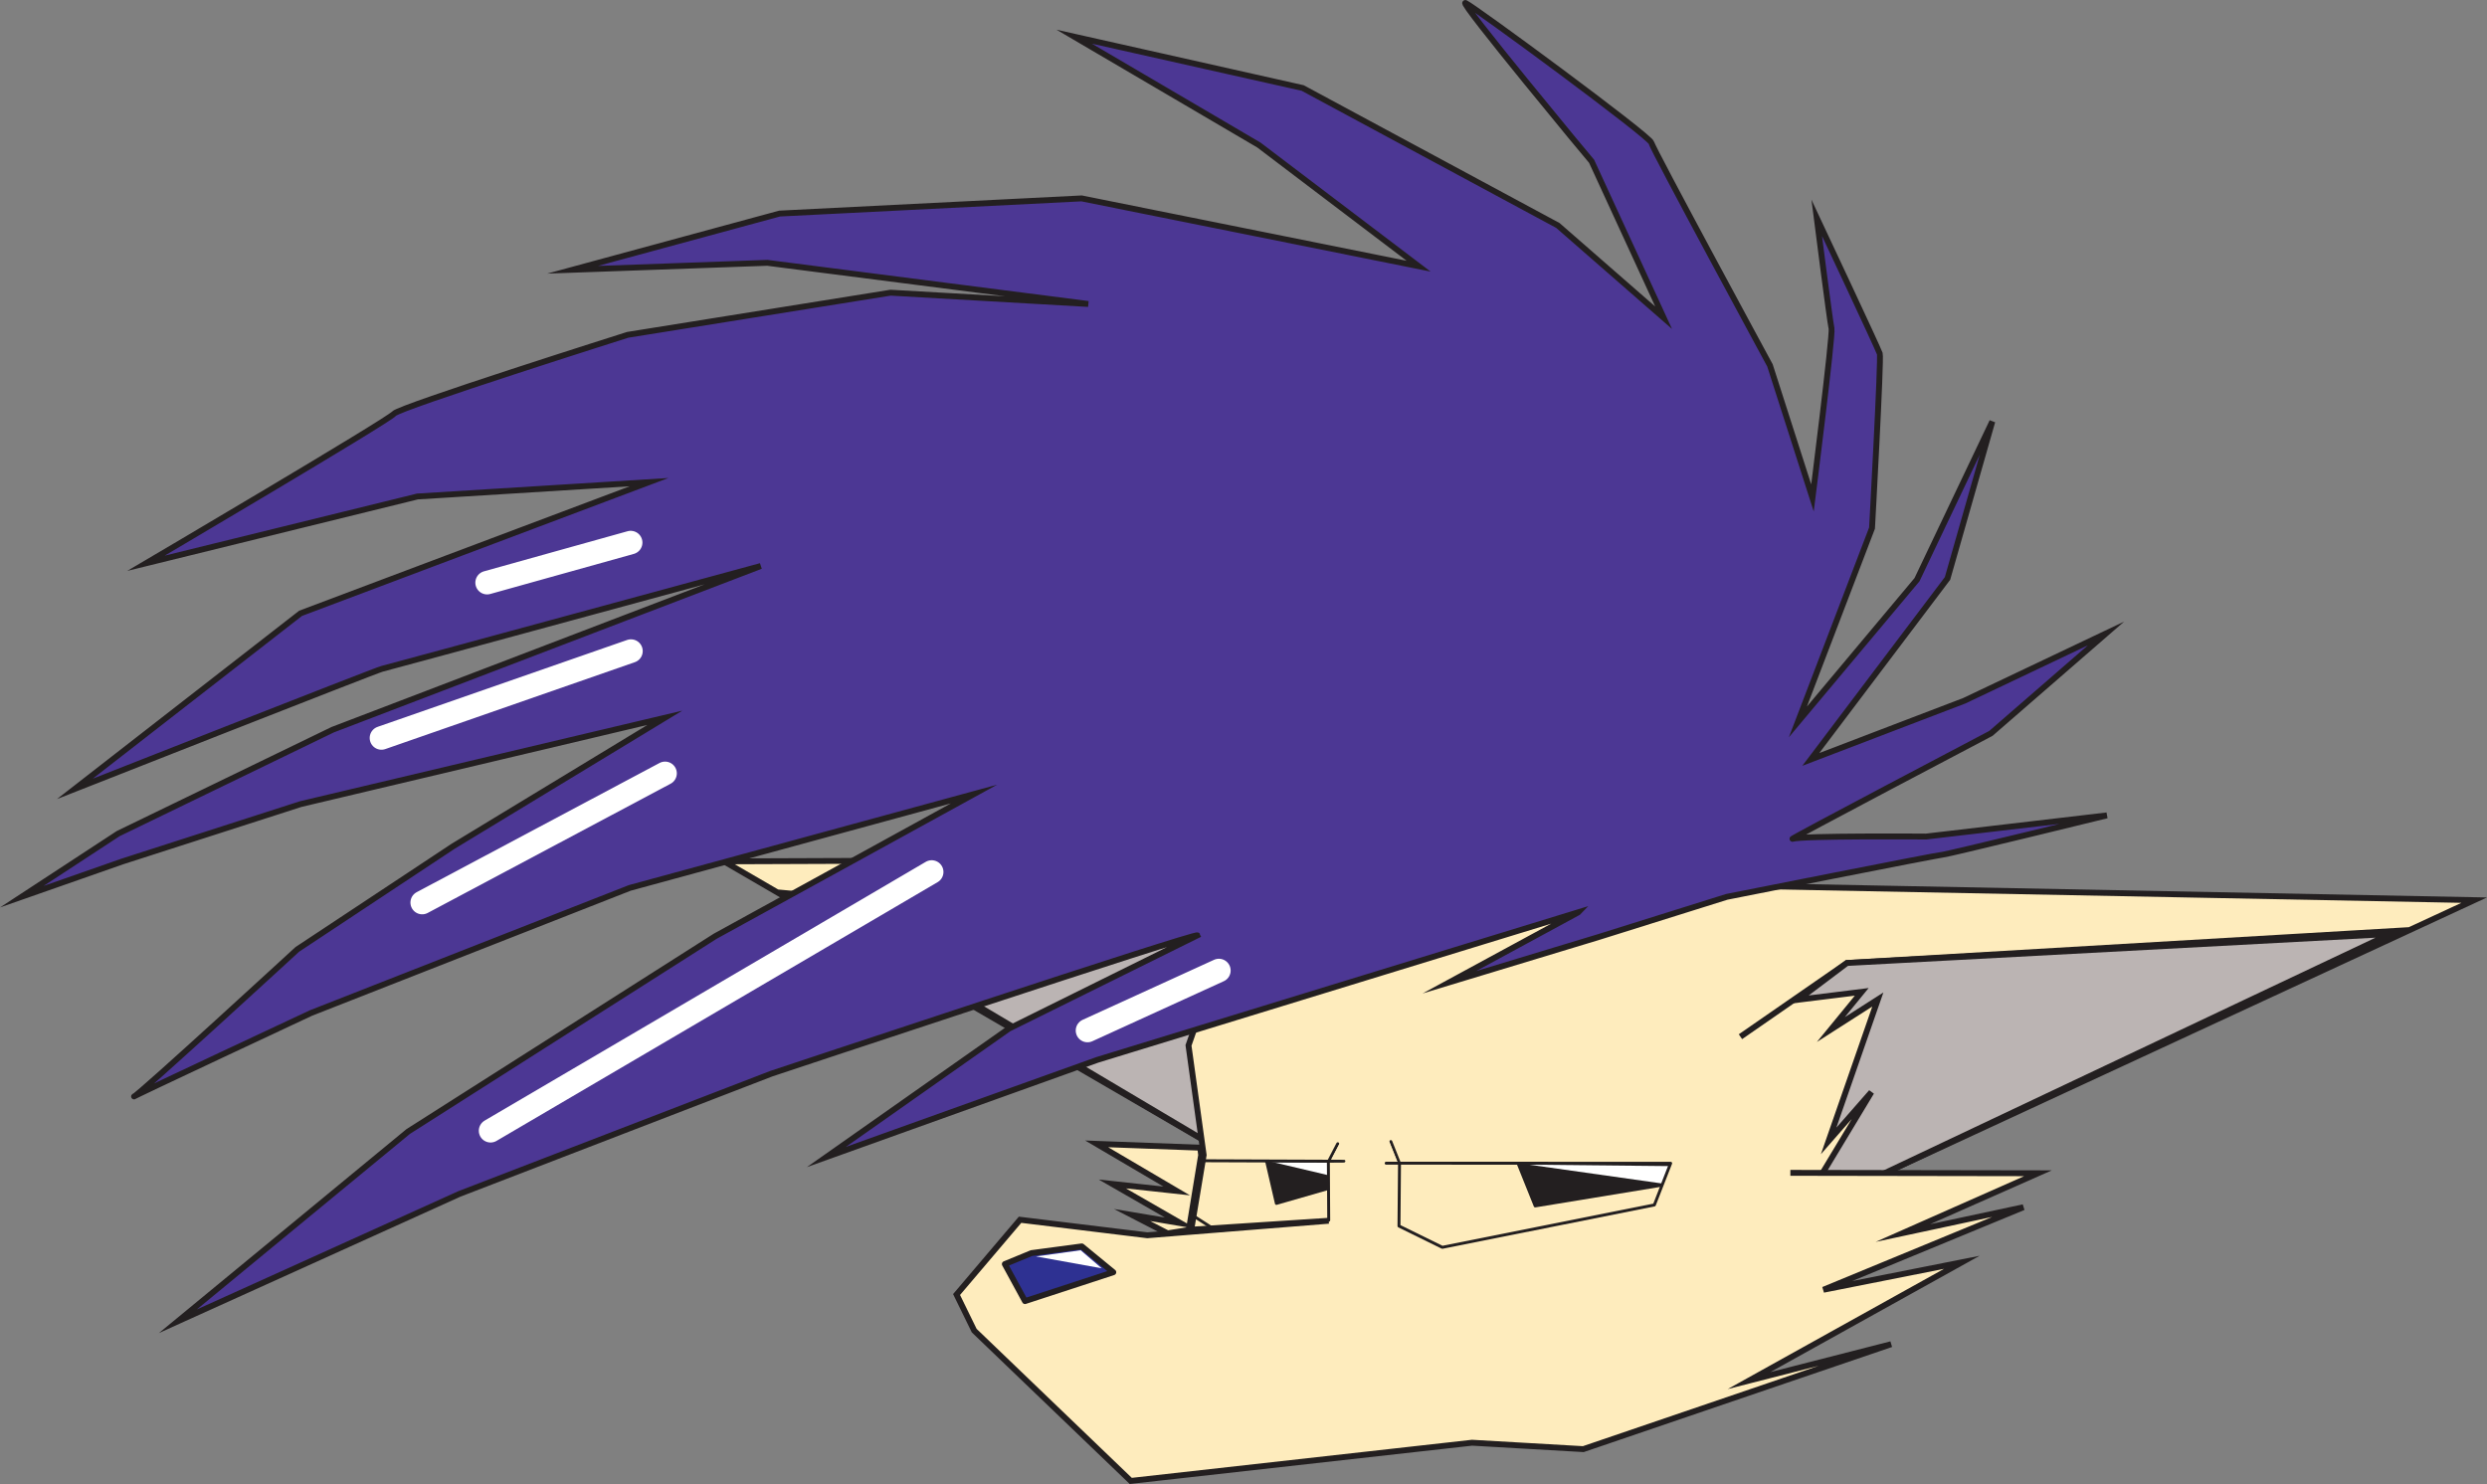 <?xml version="1.0" encoding="UTF-8"?>
  <?xml-stylesheet type="text/css" href="../css/stylesheet.css"?>
<svg id="Layer_2" data-name="Layer 2" xmlns="http://www.w3.org/2000/svg" xmlns:xlink="http://www.w3.org/1999/xlink" viewBox="0 0 423.01 252.45">
  <rect x="0" y="0" width="423.01" height="252.45" fill="#808080" stroke="none"/>
  <defs>
    <style>
      .cls-1, .cls-2, .cls-3 {
        fill: none;
      }

      .cls-4 {
        fill: #2e3192;
      }

      .cls-4, .cls-5, .cls-6, .cls-7, .cls-8, .cls-9, .cls-3 {
        stroke: #231f20;
      }

      .cls-4, .cls-5, .cls-6, .cls-2, .cls-3 {
        stroke-linecap: round;
      }

      .cls-4, .cls-5, .cls-6, .cls-3 {
        stroke-linejoin: round;
      }

      .cls-10 {
        clip-path: url(#clippath);
      }

      .cls-11, .cls-6 {
        fill: #fff;
      }

      .cls-12, .cls-7 {
        fill: #feecbd;
      }

      .cls-13 {
        clip-path: url(#clippath-1);
      }

      .cls-5 {
        fill: #231f20;
      }

      .cls-5, .cls-6, .cls-3 {
        stroke-width: .5px;
      }

      .cls-7, .cls-8, .cls-9, .cls-2 {
        stroke-miterlimit: 10;
      }

      .cls-8 {
        fill: #bbb4b3;
      }

      .cls-9 {
        fill: #4c3794;
      }

      .cls-2 {
        stroke: #fff;
        stroke-width: 4px;
      }
    </style>
    <clipPath id="clippath">
      <polyline id="smallClippingPath" class="cls-1" points="228.58 197.66 225.92 197.68 204.58 197.59 203.07 207.04 206.91 209.51 226 207.72 225.94 197.79 227.54 194.71"/>
    </clipPath>
    <clipPath id="clippath-1">
      <polyline id="largeClippingPath" class="cls-1" points="235.77 197.88 284.16 197.89 281.39 204.98 245.32 212.19 237.95 208.57 238.04 197.91 236.56 194.2"/>
    </clipPath>
  </defs>
  <g id="Head">
    <g id="HeadGroup">
      <polygon id="headBackplate" class="cls-12" points="271.31 151.69 348.68 174.55 326.87 187.56 313.5 206.54 266.89 171.93 271.31 151.69"/>
      <g id="exposedEar">
        <polyline class="cls-7" points="273.29 150.24 420.83 153.13 320.66 199.52 408.32 158.31 314.14 163.82 305.32 169.93 296.03 176.36"/>
        <polygon class="cls-8" points="305.84 170.07 316.66 168.73 311.41 175.14 319.4 170.03 311.03 194.09 318.3 185.79 303.85 209.74 320.66 199.52 406.56 158.88 314.14 163.82 305.84 170.07"/>
      </g>
      <g id="coveredEar">
        <polyline class="cls-7" points="226.68 171.81 219.05 165.23 211.8 158.98 133.46 151.92 205.79 194.57 123.13 146.53 246.04 146.07"/>
        <polygon class="cls-8" points="218.61 165.36 209.63 163.85 213.89 170.34 207.32 165.1 213.9 189.3 207.98 180.88 230.2 207.58 205.79 194.57 134.92 152.52 211.8 158.98 218.61 165.36"/>
      </g>
      <g id="headBaseShape">
        <polyline class="cls-7" points="304.52 199.52 346.64 199.59 323.66 209.76 344.15 205.37 310.14 219.41 333.68 214.74 297.49 234.86 321.66 228.67 269.3 246.52 250.38 245.43 192.33 251.93 165.7 226.36 162.7 220.22 173.5 207.5 195.15 210.14 201.59 209.62 226 207.67 202.62 209.19 204.73 196.49 202.15 177.84 207.48 162.63 220.11 149.31 245.17 145.88 271.09 149.47"/>
        <polygon class="cls-7" points="204.15 195.24 186.53 194.59 200.14 202.6 189.2 201.41 200.8 208.08 192.55 206.69 198.6 209.81 202.21 209.24 204.3 196.5 204.15 195.24"/>
      </g>
      <g id="Nose">
        <polygon class="cls-4" points="174.34 221.34 170.91 215.04 175.45 213.17 184 212.03 189.36 216.43 174.34 221.34"/>
        <polyline class="cls-11" points="176.22 213.74 187.39 215.76 183.81 212.69"/>
      </g>
      <g id="smallEyeClip">
        <g class="cls-10">
          <g id="smallEye">
            <polygon class="cls-5" points="217.1 204.72 215.41 197.44 230.24 200.94 217.1 204.72"/>
            <polyline class="cls-6" points="215.41 197.44 230.88 197.61 230.24 200.94"/>
          </g>
        </g>
      </g>
      <g id="largeEyeClip">
        <g class="cls-13">
          <g id="largeEye">
            <polygon class="cls-5" points="261.12 205.15 258.19 197.86 283.61 201.46 261.12 205.15"/>
            <polyline class="cls-6" points="258.19 197.86 284.69 198.13 283.61 201.46"/>
          </g>
        </g>
      </g>
      <polyline id="largeEyeHole" class="cls-3" points="235.77 197.88 284.16 197.89 281.39 204.98 245.32 212.19 237.95 208.57 238.04 197.91 236.56 194.2"/>
      <polyline id="smallEyeHole" class="cls-3" points="228.58 197.52 225.92 197.54 204.58 197.46 203.07 206.9 206.91 209.37 226 207.58 225.94 197.65 227.54 194.57"/>
      <g id="Hair">
        <path id="Hair-2" data-name="Hair" class="cls-9" 
        d="m268.43,155.2l-81.82,25.11-46.06,16.52,31.05-21.84,32.06-15.87
        c-.21-.53-72.44,23.52-72.44,23.52
        l-53.1,20.47-47.87,21.66,39.19-32.29,52.19-33.2,44.04-24.2-58.56,15.97-54.22,21.28
        s-30.9,14.45-30.07,14.19,27.74-25.01,27.74-25.01
        l26.53-17.56,35.99-21.84-61.94,14.68-30.36,9.77-17.07,5.98,16.39-10.73,36.47-17.67,72.82-27.85
        s-63.42,17.26-64.42,17.49-52.24,20.42-52.24,20.42
        l38.4-29.87,59.26-22.31-39.39,2.44-46.17,11.36
        s41.32-24.33,42.18-25.44,39.75-13.42,39.75-13.42
        l44.71-7.17,33.63,1.92-54.59-7-33.12,1.18,35.21-9.56,51.37-2.58,57.32,11.53-27.17-20.61-31.41-18.43,38.86,8.73,43.4,23.38,17.99,15.7-12.22-26.55
        S247.87-.07,249.26.51s31.35,22.64,31.61,23.76,20.18,37.89,20.18,37.89
        l7.23,22.55s3.51-27.72,3.24-28.84-2.52-18.83-2.52-18.83
        c0,0,10.46,22.25,10.73,23.12
        s-1.32,29.68-1.32,29.68
        l-12.61,32.97,20.26-24.2,12.81-26.91-7.62,26.7-23.25,30.79,26.1-9.98,24.11-11.45-19.58,17
        s-35.17,18.49-33.72,17.94,22.69-.39,22.69-.39
        l30.75-3.6s-27.34,6.7-27.95,6.69-36.7,7.17-36.7,7.17
        l-21.65,6.79-25.53,7.74,21.89-11.88Z"/>
        <line class="cls-2" x1="83.44" y1="192.36" x2="158.47" y2="148.34"/>
        <line class="cls-2" x1="71.81" y1="153.54" x2="113.12" y2="131.56"/>
        <line class="cls-2" x1="64.88" y1="125.54" x2="107.32" y2="110.76"/>
        <line class="cls-2" x1="184.97" y1="175.31" x2="207.32" y2="165.1"/>
        <line class="cls-2" x1="82.85" y1="99.12" x2="107.27" y2="92.3"/>
      </g>
    </g>
    <polygon class="cls-12" points="226.43 197.24 237.68 197.63 236.04 193.55 228.07 194.11 226.43 197.24"/>
  </g>
</svg>